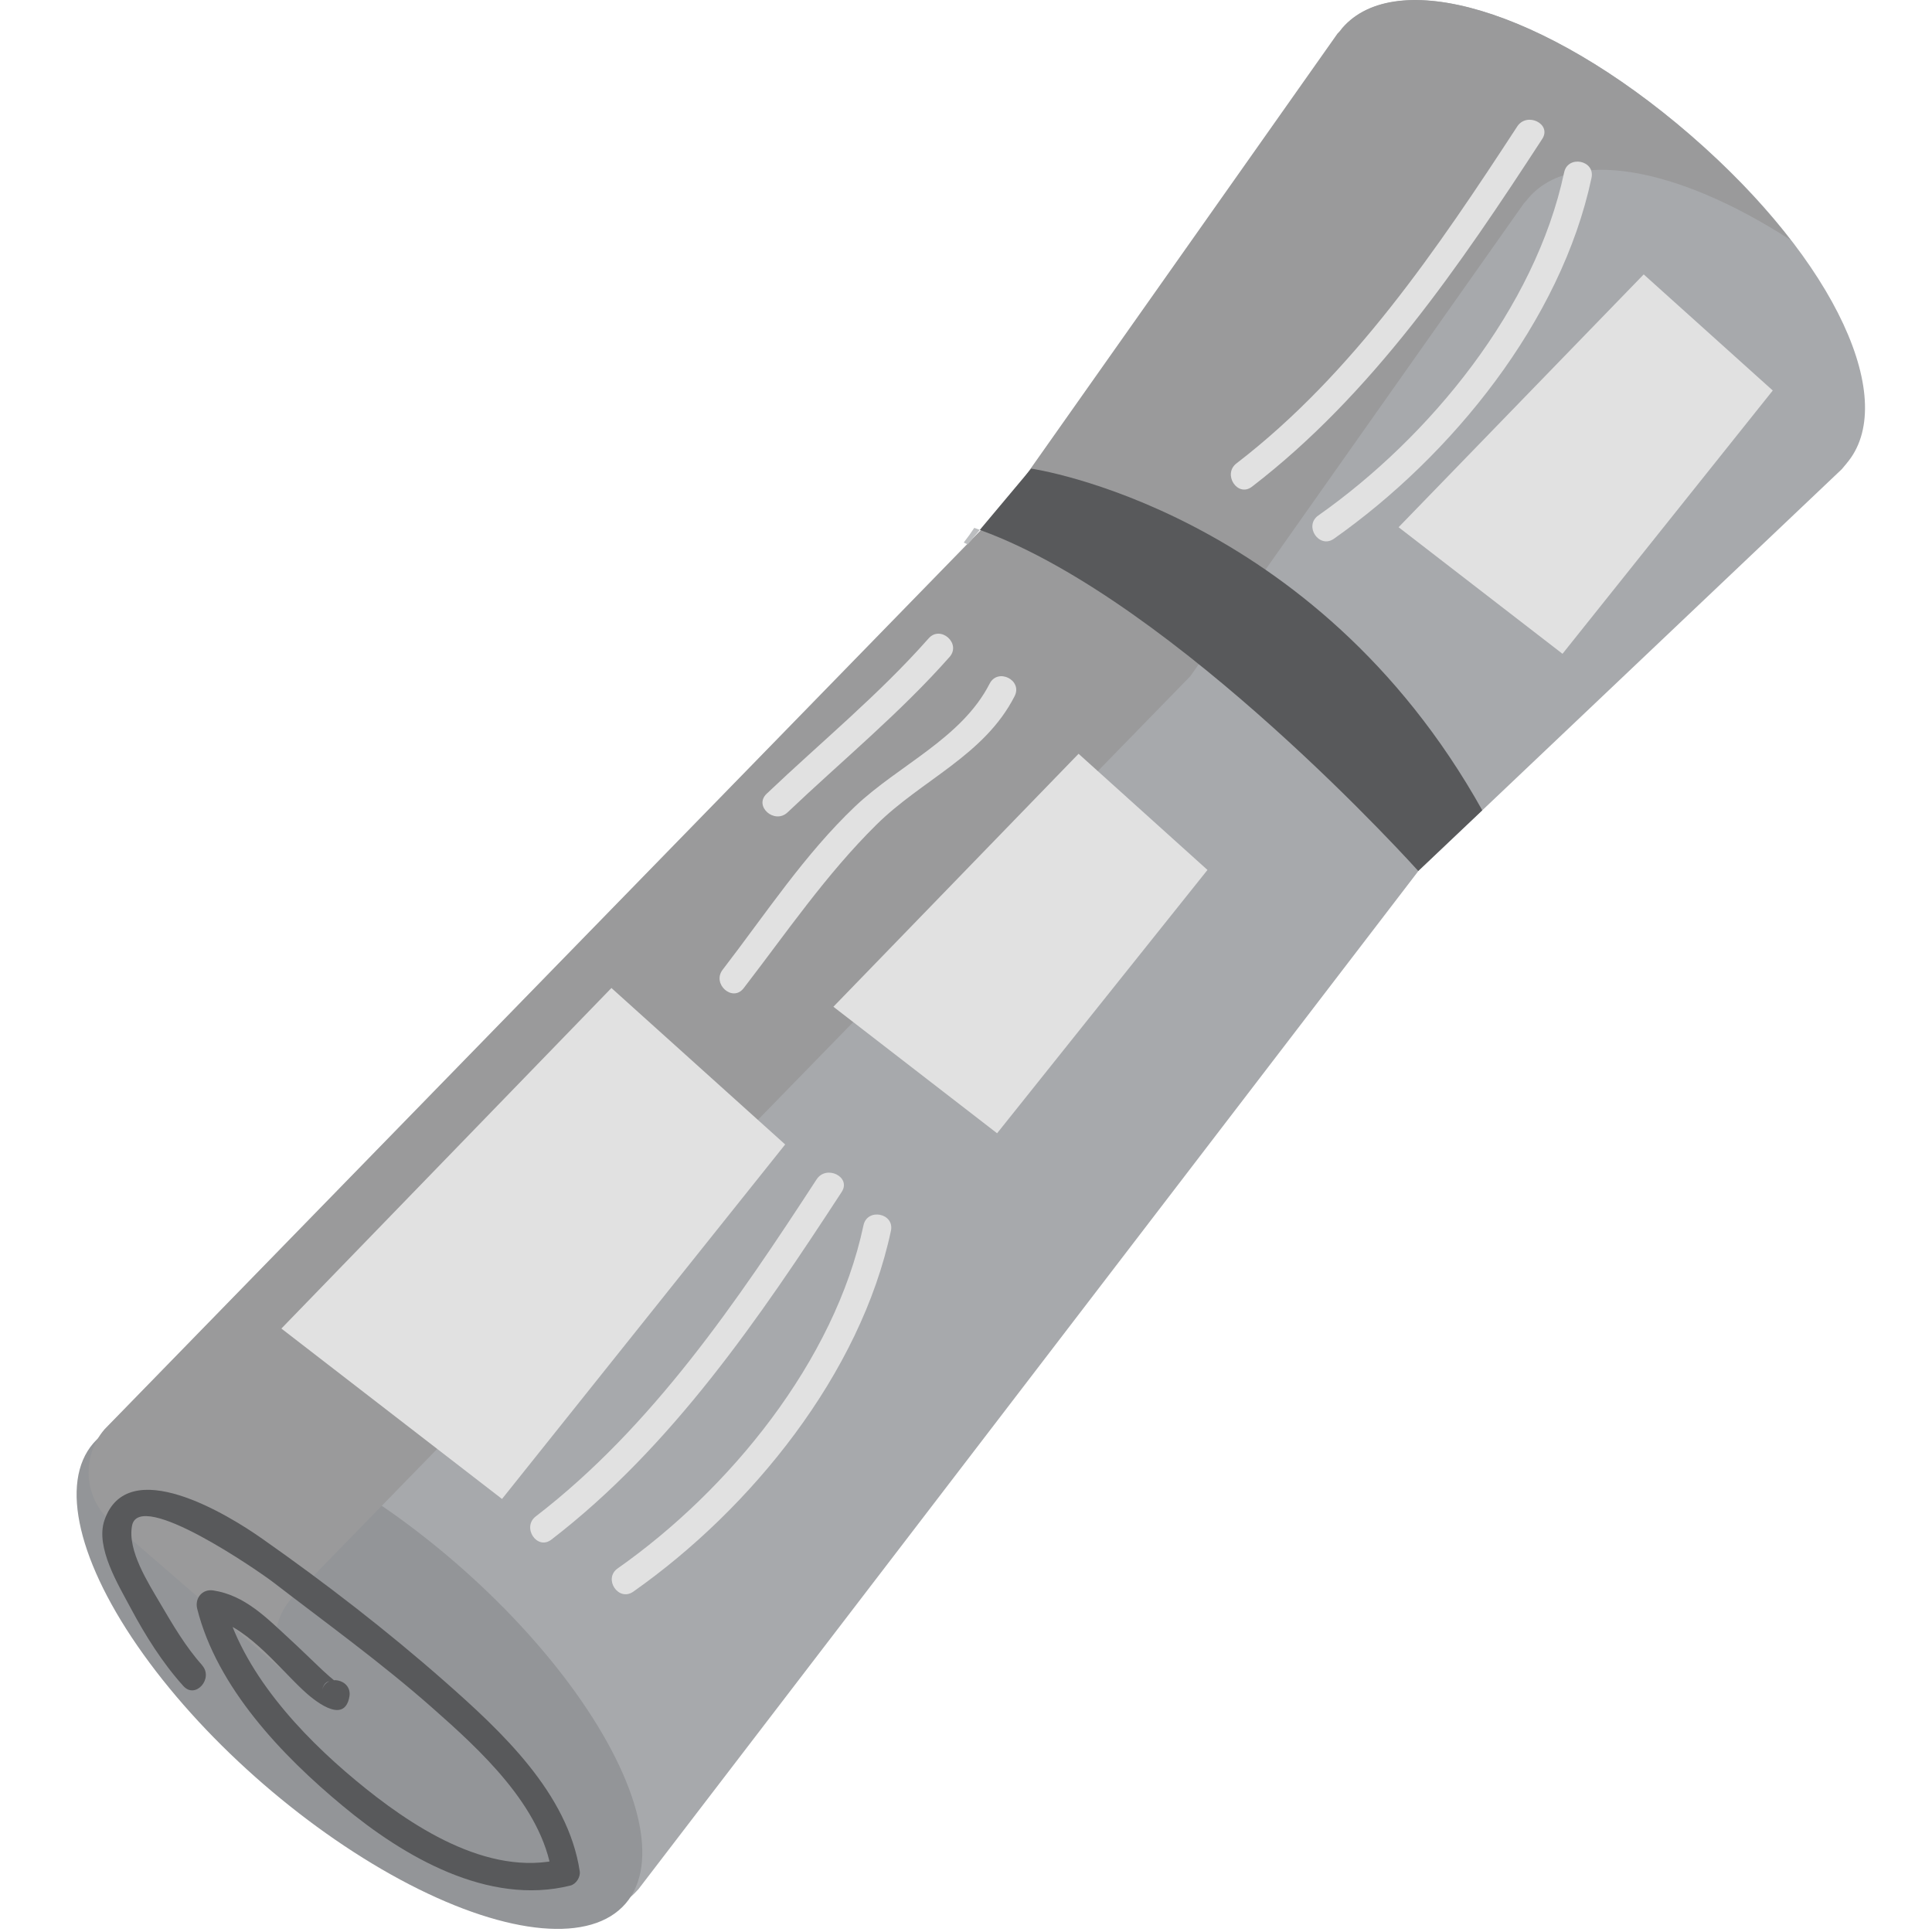 <svg xmlns="http://www.w3.org/2000/svg" enable-background="new 0 0 64 64" viewBox="0 0 64 64"><path d="m21.13 62.6c-.793.914-2.172 1.013-3.085.226l-14.328-12.399c-.915-.789-1.015-2.17-.228-3.085l29.792-30.565 11.05-15.666c.786-.915 2.172-1.013 3.083-.224l13.375 11.571c.911.789 1.01 2.17.222 3.085l-14.02 13.303-25.856 33.754" fill="#a7a9ac"/><ellipse ry="4.857" rx="11.66" cy="55.45" cx="11.894" fill="#939598" transform="matrix(.756.654-.654.756 39.18 5.735)"/><path d="m61.16 15.363c-1.757 2.03-6.647.672-11.521-3.542-4.869-4.213-6.913-8.86-5.161-10.89 1.757-2.028 6.651-.67 11.521 3.542 4.869 4.213 6.918 8.861 5.161 10.89" fill="#a7a9ac"/><path d="m9.64 52.966l29.791-30.566 11.05-15.664c.025-.033.059-.062.084-.091.025-.033.047-.064.077-.095 1.406-1.631 4.848-1.071 8.674 1.4-.89-1.152-2.01-2.333-3.332-3.48-4.872-4.215-9.763-5.573-11.521-3.542-.024.031-.047.062-.072.095-.028.029-.059.059-.084.088l-11.05 15.665-29.79 30.567c-.791.913-.688 2.294.225 3.083l5.607 4.851c-.332-.748-.227-1.652.344-2.311" fill="#9a9a9b"/><path d="m6.695 55.16c-.548-.609-.98-1.352-1.392-2.053-.392-.67-1.086-1.743-.929-2.566.235-1.237 4.204 1.508 4.688 1.882 1.764 1.358 3.568 2.66 5.241 4.135 1.602 1.412 3.643 3.269 3.978 5.5.104-.157.208-.313.312-.47-2.451.608-5.03-1.131-6.812-2.613-1.828-1.518-3.78-3.617-4.372-5.987-.177.204-.352.405-.526.606 1.21.185 2.27 1.559 3.138 2.378.326.311 1.385 1.211 1.554.227.1-.586-.809-.77-.909-.181.113-.654.748-.06.247-.484-.147-.126-.288-.261-.428-.396-.292-.274-.578-.559-.875-.83-.762-.699-1.489-1.463-2.548-1.623-.367-.054-.614.262-.53.605.652 2.606 2.813 4.869 4.818 6.53 2.02 1.684 4.819 3.319 7.544 2.642.189-.047.339-.28.311-.471-.39-2.593-2.604-4.644-4.473-6.291-1.904-1.676-3.969-3.271-6.05-4.731-1.119-.79-4.461-2.839-5.223-.606-.306.894.467 2.147.864 2.895.485.91 1.057 1.826 1.753 2.596.402.443 1.01-.257.615-.694" fill="#58595b"/><path d="m31.925 17.972c.081.04.131.062.131.062l.403-.481c-.062-.022-.123-.044-.185-.067-.109.167-.226.329-.349.486" fill="#bcbec0"/><path d="m34.16 15.523l-1.702 2.03c.017.007.031.011.05.019 6.481 2.371 14.473 11.28 14.473 11.28l2.121-2.01c-5.569-9.978-14.942-11.319-14.942-11.319" fill="#58595b"/><g fill="#e1e1e1"><path d="m9.321 44.01l10.933-11.281 5.756 5.183-9.38 11.743z"/><path d="m27.607 33.35l8.122-8.38 4.27 3.848-6.969 8.723z"/><path d="m46.33 17.465l8.12-8.375 4.275 3.846-6.965 8.722z"/><path d="m27.05 39.07c-2.627 4.03-5.443 8.196-9.3 11.161-.472.362.04 1.136.515.771 3.995-3.073 6.89-7.34 9.617-11.517.326-.501-.511-.911-.832-.415"/><path d="m28.604 40.59c-.955 4.501-4.443 8.765-8.142 11.365-.488.344.025 1.114.516.771 3.9-2.743 7.527-7.213 8.535-11.954.124-.587-.785-.765-.909-.182"/><path d="m50.26 4.19c-2.631 4.03-5.44 8.194-9.301 11.161-.469.362.04 1.137.515.771 3.994-3.071 6.892-7.338 9.613-11.517.328-.501-.506-.908-.827-.415"/><path d="m51.814 5.712c-.955 4.499-4.446 8.761-8.142 11.363-.491.345.025 1.115.514.773 3.899-2.745 7.529-7.212 8.535-11.956.125-.584-.783-.765-.907-.18"/><path d="m26.09 26.91c1.797-1.708 3.721-3.287 5.365-5.147.396-.449-.3-1.062-.693-.616-1.645 1.862-3.571 3.44-5.368 5.149-.432.412.266 1.022.696.614"/><path d="m24.633 32.737c1.419-1.842 2.735-3.773 4.396-5.414 1.507-1.494 3.579-2.296 4.581-4.261.273-.532-.556-.946-.827-.415-.926 1.812-3.01 2.697-4.45 4.06-1.686 1.6-2.981 3.582-4.394 5.416-.363.471.328 1.087.694.614"/></g></svg>